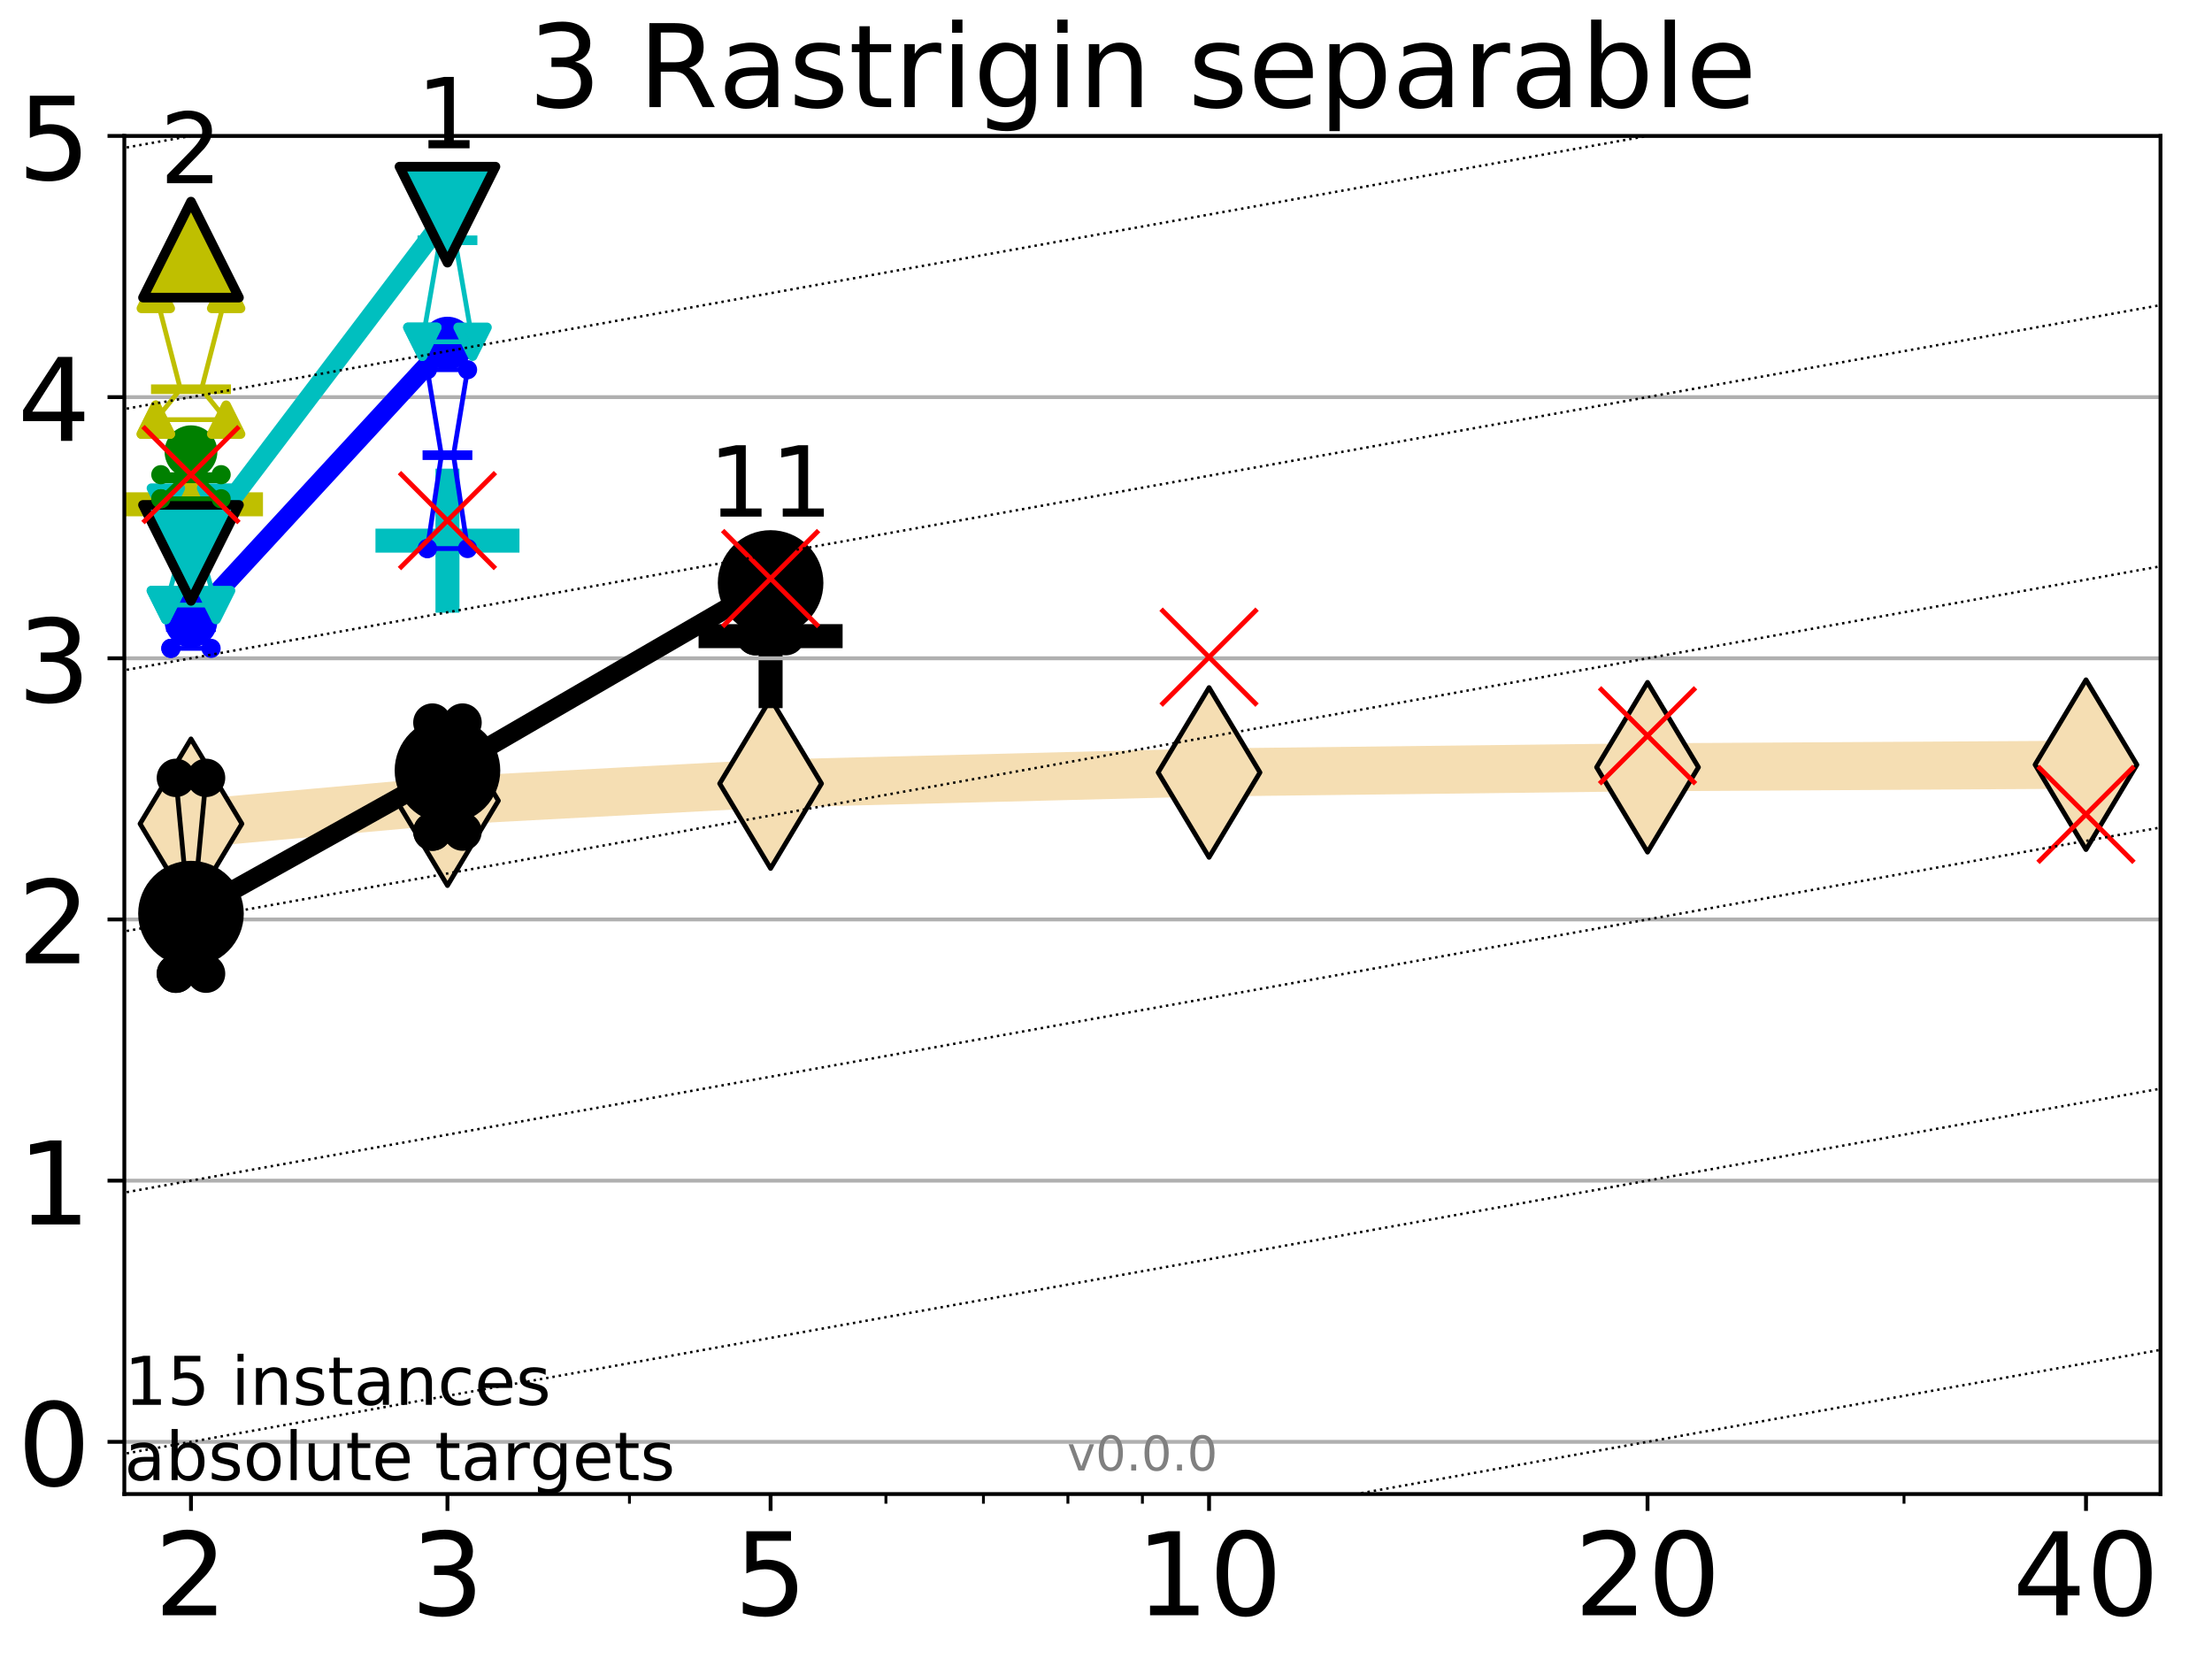 <?xml version="1.0" encoding="utf-8" standalone="no"?>
<!DOCTYPE svg PUBLIC "-//W3C//DTD SVG 1.1//EN"
  "http://www.w3.org/Graphics/SVG/1.1/DTD/svg11.dtd">
<!-- Created with matplotlib (http://matplotlib.org/) -->
<svg height="345.6pt" version="1.1" viewBox="0 0 460.8 345.6" width="460.8pt" xmlns="http://www.w3.org/2000/svg" xmlns:xlink="http://www.w3.org/1999/xlink">
 <defs>
  <style type="text/css">
*{stroke-linecap:butt;stroke-linejoin:round;}
  </style>
 </defs>
 <g id="figure_1">
  <g id="patch_1">
   <path d="M 0 345.6 
L 460.8 345.6 
L 460.8 0 
L 0 0 
z
" style="fill:#ffffff;"/>
  </g>
  <g id="axes_1">
   <g id="patch_2">
    <path d="M 25.9 311.24 
L 450.072 311.24 
L 450.072 28.32 
L 25.9 28.32 
z
" style="fill:#ffffff;"/>
   </g>
   <g id="line2d_1">
    <path clip-path="url(#pb108ee5acf)" d="M 39.784 171.607 
L 93.215 166.796 
L 160.53 163.232 
L 251.87 160.918 
L 343.211 159.834 
L 434.551 159.297 
" style="fill:none;stroke:#f5deb3;stroke-linecap:square;stroke-width:10;"/>
    <defs>
     <path d="M -0 17.678 
L 10.607 0 
L 0 -17.678 
L -10.607 -0 
z
" id="m54d13c8526" style="stroke:#000000;stroke-linejoin:miter;"/>
    </defs>
    <g clip-path="url(#pb108ee5acf)">
     <use style="fill:#f5deb3;stroke:#000000;stroke-linejoin:miter;" x="39.784" xlink:href="#m54d13c8526" y="171.607"/>
     <use style="fill:#f5deb3;stroke:#000000;stroke-linejoin:miter;" x="93.215" xlink:href="#m54d13c8526" y="166.796"/>
     <use style="fill:#f5deb3;stroke:#000000;stroke-linejoin:miter;" x="160.53" xlink:href="#m54d13c8526" y="163.232"/>
     <use style="fill:#f5deb3;stroke:#000000;stroke-linejoin:miter;" x="251.87" xlink:href="#m54d13c8526" y="160.918"/>
     <use style="fill:#f5deb3;stroke:#000000;stroke-linejoin:miter;" x="343.211" xlink:href="#m54d13c8526" y="159.834"/>
     <use style="fill:#f5deb3;stroke:#000000;stroke-linejoin:miter;" x="434.551" xlink:href="#m54d13c8526" y="159.297"/>
    </g>
   </g>
   <g id="line2d_2">
    <defs>
     <path d="M -15 0 
L 15 0 
M 0 15 
L 0 -15 
" id="m1bb1508379" style="stroke:#bfbf00;stroke-width:5;"/>
    </defs>
    <g clip-path="url(#pb108ee5acf)">
     <use style="fill:#bfbf00;stroke:#bfbf00;stroke-width:5;" x="39.784" xlink:href="#m1bb1508379" y="105.053"/>
    </g>
   </g>
   <g id="line2d_3">
    <defs>
     <path d="M -15 0 
L 15 0 
M 0 15 
L 0 -15 
" id="m79ce35bdf9" style="stroke:#00bfbf;stroke-width:5;"/>
    </defs>
    <g clip-path="url(#pb108ee5acf)">
     <use style="fill:#00bfbf;stroke:#00bfbf;stroke-width:5;" x="93.215" xlink:href="#m79ce35bdf9" y="112.63"/>
    </g>
   </g>
   <g id="line2d_4">
    <defs>
     <path d="M -15 0 
L 15 0 
M 0 15 
L 0 -15 
" id="m7559ca6f49" style="stroke:#000000;stroke-width:5;"/>
    </defs>
    <g clip-path="url(#pb108ee5acf)">
     <use style="stroke:#000000;stroke-width:5;" x="160.53" xlink:href="#m7559ca6f49" y="132.518"/>
    </g>
   </g>
   <g id="matplotlib.axis_1">
    <g id="xtick_1">
     <g id="line2d_5">
      <defs>
       <path d="M 0 0 
L 0 3.5 
" id="mff418bc088" style="stroke:#000000;stroke-width:0.8;"/>
      </defs>
      <g>
       <use style="stroke:#000000;stroke-width:0.8;" x="39.784" xlink:href="#mff418bc088" y="311.24"/>
      </g>
     </g>
     <g id="text_1">
      <!-- 2 -->
      <defs>
       <path d="M 19.188 8.297 
L 53.609 8.297 
L 53.609 0 
L 7.328 0 
L 7.328 8.297 
Q 12.938 14.109 22.625 23.891 
Q 32.328 33.688 34.812 36.531 
Q 39.547 41.844 41.422 45.531 
Q 43.312 49.219 43.312 52.781 
Q 43.312 58.594 39.234 62.25 
Q 35.156 65.922 28.609 65.922 
Q 23.969 65.922 18.812 64.312 
Q 13.672 62.703 7.812 59.422 
L 7.812 69.391 
Q 13.766 71.781 18.938 73 
Q 24.125 74.219 28.422 74.219 
Q 39.75 74.219 46.484 68.547 
Q 53.219 62.891 53.219 53.422 
Q 53.219 48.922 51.531 44.891 
Q 49.859 40.875 45.406 35.406 
Q 44.188 33.984 37.641 27.219 
Q 31.109 20.453 19.188 8.297 
z
" id="DejaVuSans-32"/>
      </defs>
      <g transform="translate(32.149 336.476)scale(0.24 -0.24)">
       <use xlink:href="#DejaVuSans-32"/>
      </g>
     </g>
    </g>
    <g id="xtick_2">
     <g id="line2d_6">
      <g>
       <use style="stroke:#000000;stroke-width:0.8;" x="93.215" xlink:href="#mff418bc088" y="311.24"/>
      </g>
     </g>
     <g id="text_2">
      <!-- 3 -->
      <defs>
       <path d="M 40.578 39.312 
Q 47.656 37.797 51.625 33 
Q 55.609 28.219 55.609 21.188 
Q 55.609 10.406 48.188 4.484 
Q 40.766 -1.422 27.094 -1.422 
Q 22.516 -1.422 17.656 -0.516 
Q 12.797 0.391 7.625 2.203 
L 7.625 11.719 
Q 11.719 9.328 16.594 8.109 
Q 21.484 6.891 26.812 6.891 
Q 36.078 6.891 40.938 10.547 
Q 45.797 14.203 45.797 21.188 
Q 45.797 27.641 41.281 31.266 
Q 36.766 34.906 28.719 34.906 
L 20.219 34.906 
L 20.219 43.016 
L 29.109 43.016 
Q 36.375 43.016 40.234 45.922 
Q 44.094 48.828 44.094 54.297 
Q 44.094 59.906 40.109 62.906 
Q 36.141 65.922 28.719 65.922 
Q 24.656 65.922 20.016 65.031 
Q 15.375 64.156 9.812 62.312 
L 9.812 71.094 
Q 15.438 72.656 20.344 73.438 
Q 25.25 74.219 29.594 74.219 
Q 40.828 74.219 47.359 69.109 
Q 53.906 64.016 53.906 55.328 
Q 53.906 49.266 50.438 45.094 
Q 46.969 40.922 40.578 39.312 
z
" id="DejaVuSans-33"/>
      </defs>
      <g transform="translate(85.58 336.476)scale(0.24 -0.24)">
       <use xlink:href="#DejaVuSans-33"/>
      </g>
     </g>
    </g>
    <g id="xtick_3">
     <g id="line2d_7">
      <g>
       <use style="stroke:#000000;stroke-width:0.8;" x="160.53" xlink:href="#mff418bc088" y="311.24"/>
      </g>
     </g>
     <g id="text_3">
      <!-- 5 -->
      <defs>
       <path d="M 10.797 72.906 
L 49.516 72.906 
L 49.516 64.594 
L 19.828 64.594 
L 19.828 46.734 
Q 21.969 47.469 24.109 47.828 
Q 26.266 48.188 28.422 48.188 
Q 40.625 48.188 47.75 41.5 
Q 54.891 34.812 54.891 23.391 
Q 54.891 11.625 47.562 5.094 
Q 40.234 -1.422 26.906 -1.422 
Q 22.312 -1.422 17.547 -0.641 
Q 12.797 0.141 7.719 1.703 
L 7.719 11.625 
Q 12.109 9.234 16.797 8.062 
Q 21.484 6.891 26.703 6.891 
Q 35.156 6.891 40.078 11.328 
Q 45.016 15.766 45.016 23.391 
Q 45.016 31 40.078 35.438 
Q 35.156 39.891 26.703 39.891 
Q 22.75 39.891 18.812 39.016 
Q 14.891 38.141 10.797 36.281 
z
" id="DejaVuSans-35"/>
      </defs>
      <g transform="translate(152.895 336.476)scale(0.24 -0.24)">
       <use xlink:href="#DejaVuSans-35"/>
      </g>
     </g>
    </g>
    <g id="xtick_4">
     <g id="line2d_8">
      <g>
       <use style="stroke:#000000;stroke-width:0.8;" x="251.87" xlink:href="#mff418bc088" y="311.24"/>
      </g>
     </g>
     <g id="text_4">
      <!-- 10 -->
      <defs>
       <path d="M 12.406 8.297 
L 28.516 8.297 
L 28.516 63.922 
L 10.984 60.406 
L 10.984 69.391 
L 28.422 72.906 
L 38.281 72.906 
L 38.281 8.297 
L 54.391 8.297 
L 54.391 0 
L 12.406 0 
z
" id="DejaVuSans-31"/>
       <path d="M 31.781 66.406 
Q 24.172 66.406 20.328 58.906 
Q 16.5 51.422 16.5 36.375 
Q 16.5 21.391 20.328 13.891 
Q 24.172 6.391 31.781 6.391 
Q 39.453 6.391 43.281 13.891 
Q 47.125 21.391 47.125 36.375 
Q 47.125 51.422 43.281 58.906 
Q 39.453 66.406 31.781 66.406 
z
M 31.781 74.219 
Q 44.047 74.219 50.516 64.516 
Q 56.984 54.828 56.984 36.375 
Q 56.984 17.969 50.516 8.266 
Q 44.047 -1.422 31.781 -1.422 
Q 19.531 -1.422 13.062 8.266 
Q 6.594 17.969 6.594 36.375 
Q 6.594 54.828 13.062 64.516 
Q 19.531 74.219 31.781 74.219 
z
" id="DejaVuSans-30"/>
      </defs>
      <g transform="translate(236.6 336.476)scale(0.24 -0.24)">
       <use xlink:href="#DejaVuSans-31"/>
       <use x="63.623" xlink:href="#DejaVuSans-30"/>
      </g>
     </g>
    </g>
    <g id="xtick_5">
     <g id="line2d_9">
      <g>
       <use style="stroke:#000000;stroke-width:0.8;" x="343.211" xlink:href="#mff418bc088" y="311.24"/>
      </g>
     </g>
     <g id="text_5">
      <!-- 20 -->
      <g transform="translate(327.941 336.476)scale(0.24 -0.24)">
       <use xlink:href="#DejaVuSans-32"/>
       <use x="63.623" xlink:href="#DejaVuSans-30"/>
      </g>
     </g>
    </g>
    <g id="xtick_6">
     <g id="line2d_10">
      <g>
       <use style="stroke:#000000;stroke-width:0.8;" x="434.551" xlink:href="#mff418bc088" y="311.24"/>
      </g>
     </g>
     <g id="text_6">
      <!-- 40 -->
      <defs>
       <path d="M 37.797 64.312 
L 12.891 25.391 
L 37.797 25.391 
z
M 35.203 72.906 
L 47.609 72.906 
L 47.609 25.391 
L 58.016 25.391 
L 58.016 17.188 
L 47.609 17.188 
L 47.609 0 
L 37.797 0 
L 37.797 17.188 
L 4.891 17.188 
L 4.891 26.703 
z
" id="DejaVuSans-34"/>
      </defs>
      <g transform="translate(419.281 336.476)scale(0.24 -0.24)">
       <use xlink:href="#DejaVuSans-34"/>
       <use x="63.623" xlink:href="#DejaVuSans-30"/>
      </g>
     </g>
    </g>
    <g id="xtick_7">
     <g id="line2d_11">
      <defs>
       <path d="M 0 0 
L 0 2 
" id="m7cd3453ef6" style="stroke:#000000;stroke-width:0.6;"/>
      </defs>
      <g>
       <use style="stroke:#000000;stroke-width:0.6;" x="39.784" xlink:href="#m7cd3453ef6" y="311.24"/>
      </g>
     </g>
    </g>
    <g id="xtick_8">
     <g id="line2d_12">
      <g>
       <use style="stroke:#000000;stroke-width:0.6;" x="93.215" xlink:href="#m7cd3453ef6" y="311.24"/>
      </g>
     </g>
    </g>
    <g id="xtick_9">
     <g id="line2d_13">
      <g>
       <use style="stroke:#000000;stroke-width:0.6;" x="131.125" xlink:href="#m7cd3453ef6" y="311.24"/>
      </g>
     </g>
    </g>
    <g id="xtick_10">
     <g id="line2d_14">
      <g>
       <use style="stroke:#000000;stroke-width:0.6;" x="160.53" xlink:href="#m7cd3453ef6" y="311.24"/>
      </g>
     </g>
    </g>
    <g id="xtick_11">
     <g id="line2d_15">
      <g>
       <use style="stroke:#000000;stroke-width:0.6;" x="184.555" xlink:href="#m7cd3453ef6" y="311.24"/>
      </g>
     </g>
    </g>
    <g id="xtick_12">
     <g id="line2d_16">
      <g>
       <use style="stroke:#000000;stroke-width:0.6;" x="204.869" xlink:href="#m7cd3453ef6" y="311.24"/>
      </g>
     </g>
    </g>
    <g id="xtick_13">
     <g id="line2d_17">
      <g>
       <use style="stroke:#000000;stroke-width:0.6;" x="222.465" xlink:href="#m7cd3453ef6" y="311.24"/>
      </g>
     </g>
    </g>
    <g id="xtick_14">
     <g id="line2d_18">
      <g>
       <use style="stroke:#000000;stroke-width:0.6;" x="237.986" xlink:href="#m7cd3453ef6" y="311.24"/>
      </g>
     </g>
    </g>
    <g id="xtick_15">
     <g id="line2d_19">
      <g>
       <use style="stroke:#000000;stroke-width:0.6;" x="343.211" xlink:href="#m7cd3453ef6" y="311.24"/>
      </g>
     </g>
    </g>
    <g id="xtick_16">
     <g id="line2d_20">
      <g>
       <use style="stroke:#000000;stroke-width:0.6;" x="396.641" xlink:href="#m7cd3453ef6" y="311.24"/>
      </g>
     </g>
    </g>
    <g id="xtick_17">
     <g id="line2d_21">
      <g>
       <use style="stroke:#000000;stroke-width:0.6;" x="434.551" xlink:href="#m7cd3453ef6" y="311.24"/>
      </g>
     </g>
    </g>
   </g>
   <g id="matplotlib.axis_2">
    <g id="ytick_1">
     <g id="line2d_22">
      <path clip-path="url(#pb108ee5acf)" d="M 25.9 300.358 
L 450.072 300.358 
" style="fill:none;stroke:#b0b0b0;stroke-linecap:square;stroke-width:0.8;"/>
     </g>
     <g id="line2d_23">
      <defs>
       <path d="M 0 0 
L -3.5 0 
" id="medbe02c218" style="stroke:#000000;stroke-width:0.8;"/>
      </defs>
      <g>
       <use style="stroke:#000000;stroke-width:0.8;" x="25.9" xlink:href="#medbe02c218" y="300.358"/>
      </g>
     </g>
     <g id="text_7">
      <!-- 0 -->
      <g transform="translate(3.63 309.477)scale(0.24 -0.24)">
       <use xlink:href="#DejaVuSans-30"/>
      </g>
     </g>
    </g>
    <g id="ytick_2">
     <g id="line2d_24">
      <path clip-path="url(#pb108ee5acf)" d="M 25.9 245.951 
L 450.072 245.951 
" style="fill:none;stroke:#b0b0b0;stroke-linecap:square;stroke-width:0.8;"/>
     </g>
     <g id="line2d_25">
      <g>
       <use style="stroke:#000000;stroke-width:0.8;" x="25.9" xlink:href="#medbe02c218" y="245.951"/>
      </g>
     </g>
     <g id="text_8">
      <!-- 1 -->
      <g transform="translate(3.63 255.069)scale(0.24 -0.24)">
       <use xlink:href="#DejaVuSans-31"/>
      </g>
     </g>
    </g>
    <g id="ytick_3">
     <g id="line2d_26">
      <path clip-path="url(#pb108ee5acf)" d="M 25.9 191.543 
L 450.072 191.543 
" style="fill:none;stroke:#b0b0b0;stroke-linecap:square;stroke-width:0.8;"/>
     </g>
     <g id="line2d_27">
      <g>
       <use style="stroke:#000000;stroke-width:0.8;" x="25.9" xlink:href="#medbe02c218" y="191.543"/>
      </g>
     </g>
     <g id="text_9">
      <!-- 2 -->
      <g transform="translate(3.63 200.661)scale(0.24 -0.24)">
       <use xlink:href="#DejaVuSans-32"/>
      </g>
     </g>
    </g>
    <g id="ytick_4">
     <g id="line2d_28">
      <path clip-path="url(#pb108ee5acf)" d="M 25.9 137.135 
L 450.072 137.135 
" style="fill:none;stroke:#b0b0b0;stroke-linecap:square;stroke-width:0.8;"/>
     </g>
     <g id="line2d_29">
      <g>
       <use style="stroke:#000000;stroke-width:0.8;" x="25.9" xlink:href="#medbe02c218" y="137.135"/>
      </g>
     </g>
     <g id="text_10">
      <!-- 3 -->
      <g transform="translate(3.63 146.254)scale(0.24 -0.24)">
       <use xlink:href="#DejaVuSans-33"/>
      </g>
     </g>
    </g>
    <g id="ytick_5">
     <g id="line2d_30">
      <path clip-path="url(#pb108ee5acf)" d="M 25.9 82.728 
L 450.072 82.728 
" style="fill:none;stroke:#b0b0b0;stroke-linecap:square;stroke-width:0.8;"/>
     </g>
     <g id="line2d_31">
      <g>
       <use style="stroke:#000000;stroke-width:0.8;" x="25.9" xlink:href="#medbe02c218" y="82.728"/>
      </g>
     </g>
     <g id="text_11">
      <!-- 4 -->
      <g transform="translate(3.63 91.846)scale(0.24 -0.24)">
       <use xlink:href="#DejaVuSans-34"/>
      </g>
     </g>
    </g>
    <g id="ytick_6">
     <g id="line2d_32">
      <path clip-path="url(#pb108ee5acf)" d="M 25.9 28.32 
L 450.072 28.32 
" style="fill:none;stroke:#b0b0b0;stroke-linecap:square;stroke-width:0.8;"/>
     </g>
     <g id="line2d_33">
      <g>
       <use style="stroke:#000000;stroke-width:0.8;" x="25.9" xlink:href="#medbe02c218" y="28.32"/>
      </g>
     </g>
     <g id="text_12">
      <!-- 5 -->
      <g transform="translate(3.63 37.438)scale(0.24 -0.24)">
       <use xlink:href="#DejaVuSans-35"/>
      </g>
     </g>
    </g>
   </g>
   <g id="line2d_34">
    <path clip-path="url(#pb108ee5acf)" d="M 36.644 202.839 
L 38.842 185.298 
L 36.644 162.043 
L 42.924 162.043 
L 40.726 185.298 
L 42.924 202.839 
L 36.644 202.839 
" style="fill:none;stroke:#000000;stroke-linecap:square;"/>
   </g>
   <g id="line2d_35">
    <path clip-path="url(#pb108ee5acf)" d="M 36.644 202.839 
L 42.924 202.839 
L 42.924 162.043 
L 36.644 162.043 
L 36.644 202.839 
" style="fill:none;"/>
    <defs>
     <path d="M 0 3 
C 0.796 3 1.559 2.684 2.121 2.121 
C 2.684 1.559 3 0.796 3 0 
C 3 -0.796 2.684 -1.559 2.121 -2.121 
C 1.559 -2.684 0.796 -3 0 -3 
C -0.796 -3 -1.559 -2.684 -2.121 -2.121 
C -2.684 -1.559 -3 -0.796 -3 0 
C -3 0.796 -2.684 1.559 -2.121 2.121 
C -1.559 2.684 -0.796 3 0 3 
z
" id="m0ba021ed49" style="stroke:#000000;stroke-width:2;"/>
    </defs>
    <g clip-path="url(#pb108ee5acf)">
     <use style="stroke:#000000;stroke-width:2;" x="36.644" xlink:href="#m0ba021ed49" y="202.839"/>
     <use style="stroke:#000000;stroke-width:2;" x="42.924" xlink:href="#m0ba021ed49" y="202.839"/>
     <use style="stroke:#000000;stroke-width:2;" x="42.924" xlink:href="#m0ba021ed49" y="162.043"/>
     <use style="stroke:#000000;stroke-width:2;" x="36.644" xlink:href="#m0ba021ed49" y="162.043"/>
     <use style="stroke:#000000;stroke-width:2;" x="36.644" xlink:href="#m0ba021ed49" y="202.839"/>
    </g>
   </g>
   <g id="line2d_36">
    <path clip-path="url(#pb108ee5acf)" d="M 36.644 185.298 
L 42.924 185.298 
" style="fill:none;stroke:#000000;stroke-linecap:square;stroke-width:2;"/>
   </g>
   <g id="line2d_37">
    <path clip-path="url(#pb108ee5acf)" d="M 90.075 173.237 
L 92.273 162.557 
L 90.075 150.528 
L 96.355 150.528 
L 94.157 162.557 
L 96.355 173.237 
L 90.075 173.237 
" style="fill:none;stroke:#000000;stroke-linecap:square;"/>
   </g>
   <g id="line2d_38">
    <path clip-path="url(#pb108ee5acf)" d="M 90.075 173.237 
L 96.355 173.237 
L 96.355 150.528 
L 90.075 150.528 
L 90.075 173.237 
" style="fill:none;"/>
    <g clip-path="url(#pb108ee5acf)">
     <use style="stroke:#000000;stroke-width:2;" x="90.075" xlink:href="#m0ba021ed49" y="173.237"/>
     <use style="stroke:#000000;stroke-width:2;" x="96.355" xlink:href="#m0ba021ed49" y="173.237"/>
     <use style="stroke:#000000;stroke-width:2;" x="96.355" xlink:href="#m0ba021ed49" y="150.528"/>
     <use style="stroke:#000000;stroke-width:2;" x="90.075" xlink:href="#m0ba021ed49" y="150.528"/>
     <use style="stroke:#000000;stroke-width:2;" x="90.075" xlink:href="#m0ba021ed49" y="173.237"/>
    </g>
   </g>
   <g id="line2d_39">
    <path clip-path="url(#pb108ee5acf)" d="M 90.075 162.557 
L 96.355 162.557 
" style="fill:none;stroke:#000000;stroke-linecap:square;stroke-width:2;"/>
   </g>
   <g id="line2d_40">
    <path clip-path="url(#pb108ee5acf)" d="M 157.39 132.518 
L 159.588 128.758 
L 157.39 127.795 
L 163.669 127.795 
L 161.472 128.758 
L 163.669 132.518 
L 157.39 132.518 
" style="fill:none;stroke:#000000;stroke-linecap:square;"/>
   </g>
   <g id="line2d_41">
    <path clip-path="url(#pb108ee5acf)" d="M 157.39 132.518 
L 163.669 132.518 
L 163.669 127.795 
L 157.39 127.795 
L 157.39 132.518 
" style="fill:none;"/>
    <g clip-path="url(#pb108ee5acf)">
     <use style="stroke:#000000;stroke-width:2;" x="157.39" xlink:href="#m0ba021ed49" y="132.518"/>
     <use style="stroke:#000000;stroke-width:2;" x="163.669" xlink:href="#m0ba021ed49" y="132.518"/>
     <use style="stroke:#000000;stroke-width:2;" x="163.669" xlink:href="#m0ba021ed49" y="127.795"/>
     <use style="stroke:#000000;stroke-width:2;" x="157.39" xlink:href="#m0ba021ed49" y="127.795"/>
     <use style="stroke:#000000;stroke-width:2;" x="157.39" xlink:href="#m0ba021ed49" y="132.518"/>
    </g>
   </g>
   <g id="line2d_42">
    <path clip-path="url(#pb108ee5acf)" d="M 157.39 128.758 
L 163.669 128.758 
" style="fill:none;stroke:#000000;stroke-linecap:square;stroke-width:2;"/>
   </g>
   <g id="line2d_43">
    <path clip-path="url(#pb108ee5acf)" d="M 39.784 190.323 
L 93.215 160.507 
" style="fill:none;stroke:#000000;stroke-linecap:square;stroke-width:4;"/>
   </g>
   <g id="line2d_44">
    <path clip-path="url(#pb108ee5acf)" d="M 93.215 160.507 
L 160.53 121.443 
" style="fill:none;stroke:#000000;stroke-linecap:square;stroke-width:4;"/>
   </g>
   <g id="line2d_45">
    <path clip-path="url(#pb108ee5acf)" d="M 39.784 190.323 
L 93.215 160.507 
L 160.53 121.443 
" style="fill:none;"/>
    <defs>
     <path d="M 0 10 
C 2.652 10 5.196 8.946 7.071 7.071 
C 8.946 5.196 10 2.652 10 0 
C 10 -2.652 8.946 -5.196 7.071 -7.071 
C 5.196 -8.946 2.652 -10 0 -10 
C -2.652 -10 -5.196 -8.946 -7.071 -7.071 
C -8.946 -5.196 -10 -2.652 -10 0 
C -10 2.652 -8.946 5.196 -7.071 7.071 
C -5.196 8.946 -2.652 10 0 10 
z
" id="m1f2eb5645a" style="stroke:#000000;stroke-width:2;"/>
    </defs>
    <g clip-path="url(#pb108ee5acf)">
     <use style="stroke:#000000;stroke-width:2;" x="39.784" xlink:href="#m1f2eb5645a" y="190.323"/>
     <use style="stroke:#000000;stroke-width:2;" x="93.215" xlink:href="#m1f2eb5645a" y="160.507"/>
     <use style="stroke:#000000;stroke-width:2;" x="160.53" xlink:href="#m1f2eb5645a" y="121.443"/>
    </g>
   </g>
   <g id="line2d_46">
    <path clip-path="url(#pb108ee5acf)" d="M 35.597 135.067 
L 38.528 130.647 
L 35.597 125.446 
L 43.971 125.446 
L 41.04 130.647 
L 43.971 135.067 
L 35.597 135.067 
" style="fill:none;stroke:#0000ff;stroke-linecap:square;"/>
   </g>
   <g id="line2d_47">
    <path clip-path="url(#pb108ee5acf)" d="M 35.597 135.067 
L 43.971 135.067 
L 43.971 125.446 
L 35.597 125.446 
L 35.597 135.067 
" style="fill:none;"/>
    <defs>
     <path d="M 0 1.5 
C 0.398 1.5 0.779 1.342 1.061 1.061 
C 1.342 0.779 1.5 0.398 1.5 0 
C 1.5 -0.398 1.342 -0.779 1.061 -1.061 
C 0.779 -1.342 0.398 -1.5 0 -1.5 
C -0.398 -1.5 -0.779 -1.342 -1.061 -1.061 
C -1.342 -0.779 -1.5 -0.398 -1.5 0 
C -1.5 0.398 -1.342 0.779 -1.061 1.061 
C -0.779 1.342 -0.398 1.5 0 1.5 
z
" id="m3a19d15ca8" style="stroke:#0000ff;"/>
    </defs>
    <g clip-path="url(#pb108ee5acf)">
     <use style="fill:#0000ff;stroke:#0000ff;" x="35.597" xlink:href="#m3a19d15ca8" y="135.067"/>
     <use style="fill:#0000ff;stroke:#0000ff;" x="43.971" xlink:href="#m3a19d15ca8" y="135.067"/>
     <use style="fill:#0000ff;stroke:#0000ff;" x="43.971" xlink:href="#m3a19d15ca8" y="125.446"/>
     <use style="fill:#0000ff;stroke:#0000ff;" x="35.597" xlink:href="#m3a19d15ca8" y="125.446"/>
     <use style="fill:#0000ff;stroke:#0000ff;" x="35.597" xlink:href="#m3a19d15ca8" y="135.067"/>
    </g>
   </g>
   <g id="line2d_48">
    <path clip-path="url(#pb108ee5acf)" d="M 35.597 130.647 
L 43.971 130.647 
" style="fill:none;stroke:#0000ff;stroke-linecap:square;stroke-width:2;"/>
   </g>
   <g id="line2d_49">
    <path clip-path="url(#pb108ee5acf)" d="M 89.028 114.269 
L 91.959 94.818 
L 89.028 77.019 
L 97.401 77.019 
L 94.471 94.818 
L 97.401 114.269 
L 89.028 114.269 
" style="fill:none;stroke:#0000ff;stroke-linecap:square;"/>
   </g>
   <g id="line2d_50">
    <path clip-path="url(#pb108ee5acf)" d="M 89.028 114.269 
L 97.401 114.269 
L 97.401 77.019 
L 89.028 77.019 
L 89.028 114.269 
" style="fill:none;"/>
    <g clip-path="url(#pb108ee5acf)">
     <use style="fill:#0000ff;stroke:#0000ff;" x="89.028" xlink:href="#m3a19d15ca8" y="114.269"/>
     <use style="fill:#0000ff;stroke:#0000ff;" x="97.401" xlink:href="#m3a19d15ca8" y="114.269"/>
     <use style="fill:#0000ff;stroke:#0000ff;" x="97.401" xlink:href="#m3a19d15ca8" y="77.019"/>
     <use style="fill:#0000ff;stroke:#0000ff;" x="89.028" xlink:href="#m3a19d15ca8" y="77.019"/>
     <use style="fill:#0000ff;stroke:#0000ff;" x="89.028" xlink:href="#m3a19d15ca8" y="114.269"/>
    </g>
   </g>
   <g id="line2d_51">
    <path clip-path="url(#pb108ee5acf)" d="M 89.028 94.818 
L 97.401 94.818 
" style="fill:none;stroke:#0000ff;stroke-linecap:square;stroke-width:2;"/>
   </g>
   <g id="line2d_52">
    <path clip-path="url(#pb108ee5acf)" d="M 39.784 129.387 
L 93.215 71.479 
" style="fill:none;stroke:#0000ff;stroke-linecap:square;stroke-width:4;"/>
   </g>
   <g id="line2d_53">
    <path clip-path="url(#pb108ee5acf)" d="M 39.784 129.387 
L 93.215 71.479 
" style="fill:none;"/>
    <defs>
     <path d="M 0 5 
C 1.326 5 2.598 4.473 3.536 3.536 
C 4.473 2.598 5 1.326 5 0 
C 5 -1.326 4.473 -2.598 3.536 -3.536 
C 2.598 -4.473 1.326 -5 0 -5 
C -1.326 -5 -2.598 -4.473 -3.536 -3.536 
C -4.473 -2.598 -5 -1.326 -5 0 
C -5 1.326 -4.473 2.598 -3.536 3.536 
C -2.598 4.473 -1.326 5 0 5 
z
" id="medd44f672c" style="stroke:#0000ff;"/>
    </defs>
    <g clip-path="url(#pb108ee5acf)">
     <use style="fill:#0000ff;stroke:#0000ff;" x="39.784" xlink:href="#medd44f672c" y="129.387"/>
     <use style="fill:#0000ff;stroke:#0000ff;" x="93.215" xlink:href="#medd44f672c" y="71.479"/>
    </g>
   </g>
   <g id="line2d_54">
    <path clip-path="url(#pb108ee5acf)" d="M 34.551 126.044 
L 38.214 113.001 
L 34.551 104.697 
L 45.017 104.697 
L 41.354 113.001 
L 45.017 126.044 
L 34.551 126.044 
" style="fill:none;stroke:#00bfbf;stroke-linecap:square;"/>
   </g>
   <g id="line2d_55">
    <path clip-path="url(#pb108ee5acf)" d="M 34.551 126.044 
L 45.017 126.044 
L 45.017 104.697 
L 34.551 104.697 
L 34.551 126.044 
" style="fill:none;"/>
    <defs>
     <path d="M -0 3 
L 3 -3 
L -3 -3 
z
" id="me30f153735" style="stroke:#00bfbf;stroke-linejoin:miter;stroke-width:2;"/>
    </defs>
    <g clip-path="url(#pb108ee5acf)">
     <use style="fill:#00bfbf;stroke:#00bfbf;stroke-linejoin:miter;stroke-width:2;" x="34.551" xlink:href="#me30f153735" y="126.044"/>
     <use style="fill:#00bfbf;stroke:#00bfbf;stroke-linejoin:miter;stroke-width:2;" x="45.017" xlink:href="#me30f153735" y="126.044"/>
     <use style="fill:#00bfbf;stroke:#00bfbf;stroke-linejoin:miter;stroke-width:2;" x="45.017" xlink:href="#me30f153735" y="104.697"/>
     <use style="fill:#00bfbf;stroke:#00bfbf;stroke-linejoin:miter;stroke-width:2;" x="34.551" xlink:href="#me30f153735" y="104.697"/>
     <use style="fill:#00bfbf;stroke:#00bfbf;stroke-linejoin:miter;stroke-width:2;" x="34.551" xlink:href="#me30f153735" y="126.044"/>
    </g>
   </g>
   <g id="line2d_56">
    <path clip-path="url(#pb108ee5acf)" d="M 34.551 113.001 
L 45.017 113.001 
" style="fill:none;stroke:#00bfbf;stroke-linecap:square;stroke-width:2;"/>
   </g>
   <g id="line2d_57">
    <path clip-path="url(#pb108ee5acf)" d="M 87.982 71.199 
L 91.645 50.055 
L 87.982 39.078 
L 98.448 39.078 
L 94.785 50.055 
L 98.448 71.199 
L 87.982 71.199 
" style="fill:none;stroke:#00bfbf;stroke-linecap:square;"/>
   </g>
   <g id="line2d_58">
    <path clip-path="url(#pb108ee5acf)" d="M 87.982 71.199 
L 98.448 71.199 
L 98.448 39.078 
L 87.982 39.078 
L 87.982 71.199 
" style="fill:none;"/>
    <g clip-path="url(#pb108ee5acf)">
     <use style="fill:#00bfbf;stroke:#00bfbf;stroke-linejoin:miter;stroke-width:2;" x="87.982" xlink:href="#me30f153735" y="71.199"/>
     <use style="fill:#00bfbf;stroke:#00bfbf;stroke-linejoin:miter;stroke-width:2;" x="98.448" xlink:href="#me30f153735" y="71.199"/>
     <use style="fill:#00bfbf;stroke:#00bfbf;stroke-linejoin:miter;stroke-width:2;" x="98.448" xlink:href="#me30f153735" y="39.078"/>
     <use style="fill:#00bfbf;stroke:#00bfbf;stroke-linejoin:miter;stroke-width:2;" x="87.982" xlink:href="#me30f153735" y="39.078"/>
     <use style="fill:#00bfbf;stroke:#00bfbf;stroke-linejoin:miter;stroke-width:2;" x="87.982" xlink:href="#me30f153735" y="71.199"/>
    </g>
   </g>
   <g id="line2d_59">
    <path clip-path="url(#pb108ee5acf)" d="M 87.982 50.055 
L 98.448 50.055 
" style="fill:none;stroke:#00bfbf;stroke-linecap:square;stroke-width:2;"/>
   </g>
   <g id="line2d_60">
    <path clip-path="url(#pb108ee5acf)" d="M 39.784 115.181 
L 93.215 44.718 
" style="fill:none;stroke:#00bfbf;stroke-linecap:square;stroke-width:4;"/>
   </g>
   <g id="line2d_61">
    <path clip-path="url(#pb108ee5acf)" d="M 39.784 115.181 
L 93.215 44.718 
" style="fill:none;"/>
    <defs>
     <path d="M -0 10 
L 10 -10 
L -10 -10 
z
" id="m07cc133b81" style="stroke:#000000;stroke-linejoin:miter;stroke-width:2;"/>
    </defs>
    <g clip-path="url(#pb108ee5acf)">
     <use style="fill:#00bfbf;stroke:#000000;stroke-linejoin:miter;stroke-width:2;" x="39.784" xlink:href="#m07cc133b81" y="115.181"/>
     <use style="fill:#00bfbf;stroke:#000000;stroke-linejoin:miter;stroke-width:2;" x="93.215" xlink:href="#m07cc133b81" y="44.718"/>
    </g>
   </g>
   <g id="line2d_62">
    <path clip-path="url(#pb108ee5acf)" d="M 33.504 103.905 
L 37.9 99.649 
L 33.504 98.887 
L 46.064 98.887 
L 41.668 99.649 
L 46.064 103.905 
L 33.504 103.905 
" style="fill:none;stroke:#008000;stroke-linecap:square;"/>
   </g>
   <g id="line2d_63">
    <path clip-path="url(#pb108ee5acf)" d="M 33.504 103.905 
L 46.064 103.905 
L 46.064 98.887 
L 33.504 98.887 
L 33.504 103.905 
" style="fill:none;"/>
    <defs>
     <path d="M 0 1.5 
C 0.398 1.5 0.779 1.342 1.061 1.061 
C 1.342 0.779 1.5 0.398 1.5 0 
C 1.5 -0.398 1.342 -0.779 1.061 -1.061 
C 0.779 -1.342 0.398 -1.5 0 -1.5 
C -0.398 -1.5 -0.779 -1.342 -1.061 -1.061 
C -1.342 -0.779 -1.5 -0.398 -1.5 0 
C -1.5 0.398 -1.342 0.779 -1.061 1.061 
C -0.779 1.342 -0.398 1.5 0 1.5 
z
" id="m46f5cd3194" style="stroke:#008000;"/>
    </defs>
    <g clip-path="url(#pb108ee5acf)">
     <use style="fill:#008000;stroke:#008000;" x="33.504" xlink:href="#m46f5cd3194" y="103.905"/>
     <use style="fill:#008000;stroke:#008000;" x="46.064" xlink:href="#m46f5cd3194" y="103.905"/>
     <use style="fill:#008000;stroke:#008000;" x="46.064" xlink:href="#m46f5cd3194" y="98.887"/>
     <use style="fill:#008000;stroke:#008000;" x="33.504" xlink:href="#m46f5cd3194" y="98.887"/>
     <use style="fill:#008000;stroke:#008000;" x="33.504" xlink:href="#m46f5cd3194" y="103.905"/>
    </g>
   </g>
   <g id="line2d_64">
    <path clip-path="url(#pb108ee5acf)" d="M 33.504 99.649 
L 46.064 99.649 
" style="fill:none;stroke:#008000;stroke-linecap:square;stroke-width:2;"/>
   </g>
   <g id="line2d_65">
    <path clip-path="url(#pb108ee5acf)" d="M 39.784 94.107 
" style="fill:none;"/>
    <defs>
     <path d="M 0 5 
C 1.326 5 2.598 4.473 3.536 3.536 
C 4.473 2.598 5 1.326 5 0 
C 5 -1.326 4.473 -2.598 3.536 -3.536 
C 2.598 -4.473 1.326 -5 0 -5 
C -1.326 -5 -2.598 -4.473 -3.536 -3.536 
C -4.473 -2.598 -5 -1.326 -5 0 
C -5 1.326 -4.473 2.598 -3.536 3.536 
C -2.598 4.473 -1.326 5 0 5 
z
" id="mc9cf44e089" style="stroke:#008000;"/>
    </defs>
    <g clip-path="url(#pb108ee5acf)">
     <use style="fill:#008000;stroke:#008000;" x="39.784" xlink:href="#mc9cf44e089" y="94.107"/>
    </g>
   </g>
   <g id="line2d_66">
    <path clip-path="url(#pb108ee5acf)" d="M 32.458 87.424 
L 37.586 81.079 
L 32.458 61.238 
L 47.11 61.238 
L 41.982 81.079 
L 47.11 87.424 
L 32.458 87.424 
" style="fill:none;stroke:#bfbf00;stroke-linecap:square;"/>
   </g>
   <g id="line2d_67">
    <path clip-path="url(#pb108ee5acf)" d="M 32.458 87.424 
L 47.11 87.424 
L 47.11 61.238 
L 32.458 61.238 
L 32.458 87.424 
" style="fill:none;"/>
    <defs>
     <path d="M 0 -3 
L -3 3 
L 3 3 
z
" id="m885e2d7e0c" style="stroke:#bfbf00;stroke-linejoin:miter;stroke-width:2;"/>
    </defs>
    <g clip-path="url(#pb108ee5acf)">
     <use style="fill:#bfbf00;stroke:#bfbf00;stroke-linejoin:miter;stroke-width:2;" x="32.458" xlink:href="#m885e2d7e0c" y="87.424"/>
     <use style="fill:#bfbf00;stroke:#bfbf00;stroke-linejoin:miter;stroke-width:2;" x="47.11" xlink:href="#m885e2d7e0c" y="87.424"/>
     <use style="fill:#bfbf00;stroke:#bfbf00;stroke-linejoin:miter;stroke-width:2;" x="47.11" xlink:href="#m885e2d7e0c" y="61.238"/>
     <use style="fill:#bfbf00;stroke:#bfbf00;stroke-linejoin:miter;stroke-width:2;" x="32.458" xlink:href="#m885e2d7e0c" y="61.238"/>
     <use style="fill:#bfbf00;stroke:#bfbf00;stroke-linejoin:miter;stroke-width:2;" x="32.458" xlink:href="#m885e2d7e0c" y="87.424"/>
    </g>
   </g>
   <g id="line2d_68">
    <path clip-path="url(#pb108ee5acf)" d="M 32.458 81.079 
L 47.11 81.079 
" style="fill:none;stroke:#bfbf00;stroke-linecap:square;stroke-width:2;"/>
   </g>
   <g id="line2d_69">
    <path clip-path="url(#pb108ee5acf)" d="M 39.784 51.995 
" style="fill:none;"/>
    <defs>
     <path d="M 0 -10 
L -10 10 
L 10 10 
z
" id="maf0a5ab630" style="stroke:#000000;stroke-linejoin:miter;stroke-width:2;"/>
    </defs>
    <g clip-path="url(#pb108ee5acf)">
     <use style="fill:#bfbf00;stroke:#000000;stroke-linejoin:miter;stroke-width:2;" x="39.784" xlink:href="#maf0a5ab630" y="51.995"/>
    </g>
   </g>
   <g id="line2d_70"/>
   <g id="line2d_71"/>
   <g id="line2d_72"/>
   <g id="line2d_73"/>
   <g id="line2d_74"/>
   <g id="line2d_75"/>
   <g id="line2d_76"/>
   <g id="line2d_77">
    <defs>
     <path d="M -10 10 
L 10 -10 
M -10 -10 
L 10 10 
" id="m77e2bcd543" style="stroke:#ff0000;"/>
    </defs>
    <g clip-path="url(#pb108ee5acf)">
     <use style="fill:#ff0000;stroke:#ff0000;" x="39.784" xlink:href="#m77e2bcd543" y="98.869"/>
     <use style="fill:#ff0000;stroke:#ff0000;" x="93.215" xlink:href="#m77e2bcd543" y="108.449"/>
     <use style="fill:#ff0000;stroke:#ff0000;" x="160.53" xlink:href="#m77e2bcd543" y="120.52"/>
     <use style="fill:#ff0000;stroke:#ff0000;" x="251.87" xlink:href="#m77e2bcd543" y="136.898"/>
     <use style="fill:#ff0000;stroke:#ff0000;" x="343.211" xlink:href="#m77e2bcd543" y="153.276"/>
     <use style="fill:#ff0000;stroke:#ff0000;" x="434.551" xlink:href="#m77e2bcd543" y="169.655"/>
    </g>
   </g>
   <g id="line2d_78">
    <path clip-path="url(#pb108ee5acf)" d="M 85.326 346.6 
L 461.8 279.094 
" style="fill:none;stroke:#000000;stroke-dasharray:0.5,0.825;stroke-dashoffset:0;stroke-width:0.5;"/>
   </g>
   <g id="line2d_79">
    <path clip-path="url(#pb108ee5acf)" d="M -1 307.671 
L 461.8 224.686 
" style="fill:none;stroke:#000000;stroke-dasharray:0.5,0.825;stroke-dashoffset:0;stroke-width:0.5;"/>
   </g>
   <g id="line2d_80">
    <path clip-path="url(#pb108ee5acf)" d="M -1 253.264 
L 461.8 170.279 
" style="fill:none;stroke:#000000;stroke-dasharray:0.5,0.825;stroke-dashoffset:0;stroke-width:0.5;"/>
   </g>
   <g id="line2d_81">
    <path clip-path="url(#pb108ee5acf)" d="M -1 198.856 
L 461.8 115.871 
" style="fill:none;stroke:#000000;stroke-dasharray:0.5,0.825;stroke-dashoffset:0;stroke-width:0.5;"/>
   </g>
   <g id="line2d_82">
    <path clip-path="url(#pb108ee5acf)" d="M -1 144.448 
L 461.8 61.463 
" style="fill:none;stroke:#000000;stroke-dasharray:0.5,0.825;stroke-dashoffset:0;stroke-width:0.5;"/>
   </g>
   <g id="line2d_83">
    <path clip-path="url(#pb108ee5acf)" d="M -1 90.041 
L 461.8 7.056 
" style="fill:none;stroke:#000000;stroke-dasharray:0.5,0.825;stroke-dashoffset:0;stroke-width:0.5;"/>
   </g>
   <g id="line2d_84">
    <path clip-path="url(#pb108ee5acf)" d="M -1 35.633 
L 203.299 -1 
" style="fill:none;stroke:#000000;stroke-dasharray:0.5,0.825;stroke-dashoffset:0;stroke-width:0.5;"/>
   </g>
   <g id="line2d_85">
    <path clip-path="url(#pb108ee5acf)" style="fill:none;stroke:#000000;stroke-dasharray:0.5,0.825;stroke-dashoffset:0;stroke-width:0.5;"/>
   </g>
   <g id="line2d_86">
    <path clip-path="url(#pb108ee5acf)" style="fill:none;stroke:#000000;stroke-dasharray:0.5,0.825;stroke-dashoffset:0;stroke-width:0.5;"/>
   </g>
   <g id="patch_3">
    <path d="M 25.9 311.24 
L 25.9 28.32 
" style="fill:none;stroke:#000000;stroke-linecap:square;stroke-linejoin:miter;stroke-width:0.8;"/>
   </g>
   <g id="patch_4">
    <path d="M 450.072 311.24 
L 450.072 28.32 
" style="fill:none;stroke:#000000;stroke-linecap:square;stroke-linejoin:miter;stroke-width:0.8;"/>
   </g>
   <g id="patch_5">
    <path d="M 25.9 311.24 
L 450.072 311.24 
" style="fill:none;stroke:#000000;stroke-linecap:square;stroke-linejoin:miter;stroke-width:0.8;"/>
   </g>
   <g id="patch_6">
    <path d="M 25.9 28.32 
L 450.072 28.32 
" style="fill:none;stroke:#000000;stroke-linecap:square;stroke-linejoin:miter;stroke-width:0.8;"/>
   </g>
   <g id="text_13">
    <!-- 2 -->
    <g transform="translate(33.294 38.172)scale(0.204 -0.204)">
     <use xlink:href="#DejaVuSans-32"/>
    </g>
   </g>
   <g id="text_14">
    <!-- 1 -->
    <g transform="translate(86.725 30.894)scale(0.204 -0.204)">
     <use xlink:href="#DejaVuSans-31"/>
    </g>
   </g>
   <g id="text_15">
    <!-- 11 -->
    <g transform="translate(147.55 107.62)scale(0.204 -0.204)">
     <use xlink:href="#DejaVuSans-31"/>
     <use x="63.623" xlink:href="#DejaVuSans-31"/>
    </g>
   </g>
   <g id="text_16">
    <!-- 15 instances -->
    <defs>
     <path id="DejaVuSans-20"/>
     <path d="M 9.422 54.688 
L 18.406 54.688 
L 18.406 0 
L 9.422 0 
z
M 9.422 75.984 
L 18.406 75.984 
L 18.406 64.594 
L 9.422 64.594 
z
" id="DejaVuSans-69"/>
     <path d="M 54.891 33.016 
L 54.891 0 
L 45.906 0 
L 45.906 32.719 
Q 45.906 40.484 42.875 44.328 
Q 39.844 48.188 33.797 48.188 
Q 26.516 48.188 22.312 43.547 
Q 18.109 38.922 18.109 30.906 
L 18.109 0 
L 9.078 0 
L 9.078 54.688 
L 18.109 54.688 
L 18.109 46.188 
Q 21.344 51.125 25.703 53.562 
Q 30.078 56 35.797 56 
Q 45.219 56 50.047 50.172 
Q 54.891 44.344 54.891 33.016 
z
" id="DejaVuSans-6e"/>
     <path d="M 44.281 53.078 
L 44.281 44.578 
Q 40.484 46.531 36.375 47.5 
Q 32.281 48.484 27.875 48.484 
Q 21.188 48.484 17.844 46.438 
Q 14.5 44.391 14.5 40.281 
Q 14.5 37.156 16.891 35.375 
Q 19.281 33.594 26.516 31.984 
L 29.594 31.297 
Q 39.156 29.25 43.188 25.516 
Q 47.219 21.781 47.219 15.094 
Q 47.219 7.469 41.188 3.016 
Q 35.156 -1.422 24.609 -1.422 
Q 20.219 -1.422 15.453 -0.562 
Q 10.688 0.297 5.422 2 
L 5.422 11.281 
Q 10.406 8.688 15.234 7.391 
Q 20.062 6.109 24.812 6.109 
Q 31.156 6.109 34.562 8.281 
Q 37.984 10.453 37.984 14.406 
Q 37.984 18.062 35.516 20.016 
Q 33.062 21.969 24.703 23.781 
L 21.578 24.516 
Q 13.234 26.266 9.516 29.906 
Q 5.812 33.547 5.812 39.891 
Q 5.812 47.609 11.281 51.797 
Q 16.75 56 26.812 56 
Q 31.781 56 36.172 55.266 
Q 40.578 54.547 44.281 53.078 
z
" id="DejaVuSans-73"/>
     <path d="M 18.312 70.219 
L 18.312 54.688 
L 36.812 54.688 
L 36.812 47.703 
L 18.312 47.703 
L 18.312 18.016 
Q 18.312 11.328 20.141 9.422 
Q 21.969 7.516 27.594 7.516 
L 36.812 7.516 
L 36.812 0 
L 27.594 0 
Q 17.188 0 13.234 3.875 
Q 9.281 7.766 9.281 18.016 
L 9.281 47.703 
L 2.688 47.703 
L 2.688 54.688 
L 9.281 54.688 
L 9.281 70.219 
z
" id="DejaVuSans-74"/>
     <path d="M 34.281 27.484 
Q 23.391 27.484 19.188 25 
Q 14.984 22.516 14.984 16.5 
Q 14.984 11.719 18.141 8.906 
Q 21.297 6.109 26.703 6.109 
Q 34.188 6.109 38.703 11.406 
Q 43.219 16.703 43.219 25.484 
L 43.219 27.484 
z
M 52.203 31.203 
L 52.203 0 
L 43.219 0 
L 43.219 8.297 
Q 40.141 3.328 35.547 0.953 
Q 30.953 -1.422 24.312 -1.422 
Q 15.922 -1.422 10.953 3.297 
Q 6 8.016 6 15.922 
Q 6 25.141 12.172 29.828 
Q 18.359 34.516 30.609 34.516 
L 43.219 34.516 
L 43.219 35.406 
Q 43.219 41.609 39.141 45 
Q 35.062 48.391 27.688 48.391 
Q 23 48.391 18.547 47.266 
Q 14.109 46.141 10.016 43.891 
L 10.016 52.203 
Q 14.938 54.109 19.578 55.047 
Q 24.219 56 28.609 56 
Q 40.484 56 46.344 49.844 
Q 52.203 43.703 52.203 31.203 
z
" id="DejaVuSans-61"/>
     <path d="M 48.781 52.594 
L 48.781 44.188 
Q 44.969 46.297 41.141 47.344 
Q 37.312 48.391 33.406 48.391 
Q 24.656 48.391 19.812 42.844 
Q 14.984 37.312 14.984 27.297 
Q 14.984 17.281 19.812 11.734 
Q 24.656 6.203 33.406 6.203 
Q 37.312 6.203 41.141 7.25 
Q 44.969 8.297 48.781 10.406 
L 48.781 2.094 
Q 45.016 0.344 40.984 -0.531 
Q 36.969 -1.422 32.422 -1.422 
Q 20.062 -1.422 12.781 6.344 
Q 5.516 14.109 5.516 27.297 
Q 5.516 40.672 12.859 48.328 
Q 20.219 56 33.016 56 
Q 37.156 56 41.109 55.141 
Q 45.062 54.297 48.781 52.594 
z
" id="DejaVuSans-63"/>
     <path d="M 56.203 29.594 
L 56.203 25.203 
L 14.891 25.203 
Q 15.484 15.922 20.484 11.062 
Q 25.484 6.203 34.422 6.203 
Q 39.594 6.203 44.453 7.469 
Q 49.312 8.734 54.109 11.281 
L 54.109 2.781 
Q 49.266 0.734 44.188 -0.344 
Q 39.109 -1.422 33.891 -1.422 
Q 20.797 -1.422 13.156 6.188 
Q 5.516 13.812 5.516 26.812 
Q 5.516 40.234 12.766 48.109 
Q 20.016 56 32.328 56 
Q 43.359 56 49.781 48.891 
Q 56.203 41.797 56.203 29.594 
z
M 47.219 32.234 
Q 47.125 39.594 43.094 43.984 
Q 39.062 48.391 32.422 48.391 
Q 24.906 48.391 20.391 44.141 
Q 15.875 39.891 15.188 32.172 
z
" id="DejaVuSans-65"/>
    </defs>
    <g transform="translate(25.9 292.651)scale(0.14 -0.14)">
     <use xlink:href="#DejaVuSans-31"/>
     <use x="63.623" xlink:href="#DejaVuSans-35"/>
     <use x="127.246" xlink:href="#DejaVuSans-20"/>
     <use x="159.033" xlink:href="#DejaVuSans-69"/>
     <use x="186.816" xlink:href="#DejaVuSans-6e"/>
     <use x="250.195" xlink:href="#DejaVuSans-73"/>
     <use x="302.295" xlink:href="#DejaVuSans-74"/>
     <use x="341.504" xlink:href="#DejaVuSans-61"/>
     <use x="402.783" xlink:href="#DejaVuSans-6e"/>
     <use x="466.162" xlink:href="#DejaVuSans-63"/>
     <use x="521.143" xlink:href="#DejaVuSans-65"/>
     <use x="582.666" xlink:href="#DejaVuSans-73"/>
    </g>
    <!-- absolute targets -->
    <defs>
     <path d="M 48.688 27.297 
Q 48.688 37.203 44.609 42.844 
Q 40.531 48.484 33.406 48.484 
Q 26.266 48.484 22.188 42.844 
Q 18.109 37.203 18.109 27.297 
Q 18.109 17.391 22.188 11.75 
Q 26.266 6.109 33.406 6.109 
Q 40.531 6.109 44.609 11.75 
Q 48.688 17.391 48.688 27.297 
z
M 18.109 46.391 
Q 20.953 51.266 25.266 53.625 
Q 29.594 56 35.594 56 
Q 45.562 56 51.781 48.094 
Q 58.016 40.188 58.016 27.297 
Q 58.016 14.406 51.781 6.484 
Q 45.562 -1.422 35.594 -1.422 
Q 29.594 -1.422 25.266 0.953 
Q 20.953 3.328 18.109 8.203 
L 18.109 0 
L 9.078 0 
L 9.078 75.984 
L 18.109 75.984 
z
" id="DejaVuSans-62"/>
     <path d="M 30.609 48.391 
Q 23.391 48.391 19.188 42.75 
Q 14.984 37.109 14.984 27.297 
Q 14.984 17.484 19.156 11.844 
Q 23.344 6.203 30.609 6.203 
Q 37.797 6.203 41.984 11.859 
Q 46.188 17.531 46.188 27.297 
Q 46.188 37.016 41.984 42.703 
Q 37.797 48.391 30.609 48.391 
z
M 30.609 56 
Q 42.328 56 49.016 48.375 
Q 55.719 40.766 55.719 27.297 
Q 55.719 13.875 49.016 6.219 
Q 42.328 -1.422 30.609 -1.422 
Q 18.844 -1.422 12.172 6.219 
Q 5.516 13.875 5.516 27.297 
Q 5.516 40.766 12.172 48.375 
Q 18.844 56 30.609 56 
z
" id="DejaVuSans-6f"/>
     <path d="M 9.422 75.984 
L 18.406 75.984 
L 18.406 0 
L 9.422 0 
z
" id="DejaVuSans-6c"/>
     <path d="M 8.5 21.578 
L 8.5 54.688 
L 17.484 54.688 
L 17.484 21.922 
Q 17.484 14.156 20.5 10.266 
Q 23.531 6.391 29.594 6.391 
Q 36.859 6.391 41.078 11.031 
Q 45.312 15.672 45.312 23.688 
L 45.312 54.688 
L 54.297 54.688 
L 54.297 0 
L 45.312 0 
L 45.312 8.406 
Q 42.047 3.422 37.719 1 
Q 33.406 -1.422 27.688 -1.422 
Q 18.266 -1.422 13.375 4.438 
Q 8.5 10.297 8.5 21.578 
z
M 31.109 56 
z
" id="DejaVuSans-75"/>
     <path d="M 41.109 46.297 
Q 39.594 47.172 37.812 47.578 
Q 36.031 48 33.891 48 
Q 26.266 48 22.188 43.047 
Q 18.109 38.094 18.109 28.812 
L 18.109 0 
L 9.078 0 
L 9.078 54.688 
L 18.109 54.688 
L 18.109 46.188 
Q 20.953 51.172 25.484 53.578 
Q 30.031 56 36.531 56 
Q 37.453 56 38.578 55.875 
Q 39.703 55.766 41.062 55.516 
z
" id="DejaVuSans-72"/>
     <path d="M 45.406 27.984 
Q 45.406 37.75 41.375 43.109 
Q 37.359 48.484 30.078 48.484 
Q 22.859 48.484 18.828 43.109 
Q 14.797 37.75 14.797 27.984 
Q 14.797 18.266 18.828 12.891 
Q 22.859 7.516 30.078 7.516 
Q 37.359 7.516 41.375 12.891 
Q 45.406 18.266 45.406 27.984 
z
M 54.391 6.781 
Q 54.391 -7.172 48.188 -13.984 
Q 42 -20.797 29.203 -20.797 
Q 24.469 -20.797 20.266 -20.094 
Q 16.062 -19.391 12.109 -17.922 
L 12.109 -9.188 
Q 16.062 -11.328 19.922 -12.344 
Q 23.781 -13.375 27.781 -13.375 
Q 36.625 -13.375 41.016 -8.766 
Q 45.406 -4.156 45.406 5.172 
L 45.406 9.625 
Q 42.625 4.781 38.281 2.391 
Q 33.938 0 27.875 0 
Q 17.828 0 11.672 7.656 
Q 5.516 15.328 5.516 27.984 
Q 5.516 40.672 11.672 48.328 
Q 17.828 56 27.875 56 
Q 33.938 56 38.281 53.609 
Q 42.625 51.219 45.406 46.391 
L 45.406 54.688 
L 54.391 54.688 
z
" id="DejaVuSans-67"/>
    </defs>
    <g transform="translate(25.9 308.328)scale(0.14 -0.14)">
     <use xlink:href="#DejaVuSans-61"/>
     <use x="61.279" xlink:href="#DejaVuSans-62"/>
     <use x="124.756" xlink:href="#DejaVuSans-73"/>
     <use x="176.855" xlink:href="#DejaVuSans-6f"/>
     <use x="238.037" xlink:href="#DejaVuSans-6c"/>
     <use x="265.82" xlink:href="#DejaVuSans-75"/>
     <use x="329.199" xlink:href="#DejaVuSans-74"/>
     <use x="368.408" xlink:href="#DejaVuSans-65"/>
     <use x="429.932" xlink:href="#DejaVuSans-20"/>
     <use x="461.719" xlink:href="#DejaVuSans-74"/>
     <use x="500.928" xlink:href="#DejaVuSans-61"/>
     <use x="562.207" xlink:href="#DejaVuSans-72"/>
     <use x="603.305" xlink:href="#DejaVuSans-67"/>
     <use x="666.781" xlink:href="#DejaVuSans-65"/>
     <use x="728.305" xlink:href="#DejaVuSans-74"/>
     <use x="767.514" xlink:href="#DejaVuSans-73"/>
    </g>
   </g>
   <g id="text_17">
    <!-- v0.0.0 -->
    <defs>
     <path d="M 2.984 54.688 
L 12.5 54.688 
L 29.594 8.797 
L 46.688 54.688 
L 56.203 54.688 
L 35.688 0 
L 23.484 0 
z
" id="DejaVuSans-76"/>
     <path d="M 10.688 12.406 
L 21 12.406 
L 21 0 
L 10.688 0 
z
" id="DejaVuSans-2e"/>
    </defs>
    <g style="fill:#808080;" transform="translate(222.305 306.331)scale(0.1 -0.1)">
     <use xlink:href="#DejaVuSans-76"/>
     <use x="59.18" xlink:href="#DejaVuSans-30"/>
     <use x="122.803" xlink:href="#DejaVuSans-2e"/>
     <use x="154.59" xlink:href="#DejaVuSans-30"/>
     <use x="218.213" xlink:href="#DejaVuSans-2e"/>
     <use x="250" xlink:href="#DejaVuSans-30"/>
    </g>
   </g>
   <g id="text_18">
    <!-- 3 Rastrigin separable -->
    <defs>
     <path d="M 44.391 34.188 
Q 47.562 33.109 50.562 29.594 
Q 53.562 26.078 56.594 19.922 
L 66.609 0 
L 56 0 
L 46.688 18.703 
Q 43.062 26.031 39.672 28.422 
Q 36.281 30.812 30.422 30.812 
L 19.672 30.812 
L 19.672 0 
L 9.812 0 
L 9.812 72.906 
L 32.078 72.906 
Q 44.578 72.906 50.734 67.672 
Q 56.891 62.453 56.891 51.906 
Q 56.891 45.016 53.688 40.469 
Q 50.484 35.938 44.391 34.188 
z
M 19.672 64.797 
L 19.672 38.922 
L 32.078 38.922 
Q 39.203 38.922 42.844 42.219 
Q 46.484 45.516 46.484 51.906 
Q 46.484 58.297 42.844 61.547 
Q 39.203 64.797 32.078 64.797 
z
" id="DejaVuSans-52"/>
     <path d="M 18.109 8.203 
L 18.109 -20.797 
L 9.078 -20.797 
L 9.078 54.688 
L 18.109 54.688 
L 18.109 46.391 
Q 20.953 51.266 25.266 53.625 
Q 29.594 56 35.594 56 
Q 45.562 56 51.781 48.094 
Q 58.016 40.188 58.016 27.297 
Q 58.016 14.406 51.781 6.484 
Q 45.562 -1.422 35.594 -1.422 
Q 29.594 -1.422 25.266 0.953 
Q 20.953 3.328 18.109 8.203 
z
M 48.688 27.297 
Q 48.688 37.203 44.609 42.844 
Q 40.531 48.484 33.406 48.484 
Q 26.266 48.484 22.188 42.844 
Q 18.109 37.203 18.109 27.297 
Q 18.109 17.391 22.188 11.75 
Q 26.266 6.109 33.406 6.109 
Q 40.531 6.109 44.609 11.75 
Q 48.688 17.391 48.688 27.297 
z
" id="DejaVuSans-70"/>
    </defs>
    <g transform="translate(110.027 22.32)scale(0.24 -0.24)">
     <use xlink:href="#DejaVuSans-33"/>
     <use x="63.623" xlink:href="#DejaVuSans-20"/>
     <use x="95.41" xlink:href="#DejaVuSans-52"/>
     <use x="164.861" xlink:href="#DejaVuSans-61"/>
     <use x="226.141" xlink:href="#DejaVuSans-73"/>
     <use x="278.24" xlink:href="#DejaVuSans-74"/>
     <use x="317.449" xlink:href="#DejaVuSans-72"/>
     <use x="358.562" xlink:href="#DejaVuSans-69"/>
     <use x="386.346" xlink:href="#DejaVuSans-67"/>
     <use x="449.822" xlink:href="#DejaVuSans-69"/>
     <use x="477.605" xlink:href="#DejaVuSans-6e"/>
     <use x="540.984" xlink:href="#DejaVuSans-20"/>
     <use x="572.771" xlink:href="#DejaVuSans-73"/>
     <use x="624.871" xlink:href="#DejaVuSans-65"/>
     <use x="686.395" xlink:href="#DejaVuSans-70"/>
     <use x="749.871" xlink:href="#DejaVuSans-61"/>
     <use x="811.15" xlink:href="#DejaVuSans-72"/>
     <use x="852.264" xlink:href="#DejaVuSans-61"/>
     <use x="913.543" xlink:href="#DejaVuSans-62"/>
     <use x="977.02" xlink:href="#DejaVuSans-6c"/>
     <use x="1004.803" xlink:href="#DejaVuSans-65"/>
    </g>
   </g>
  </g>
 </g>
 <defs>
  <clipPath id="pb108ee5acf">
   <rect height="282.92" width="424.172" x="25.9" y="28.32"/>
  </clipPath>
 </defs>
</svg>

